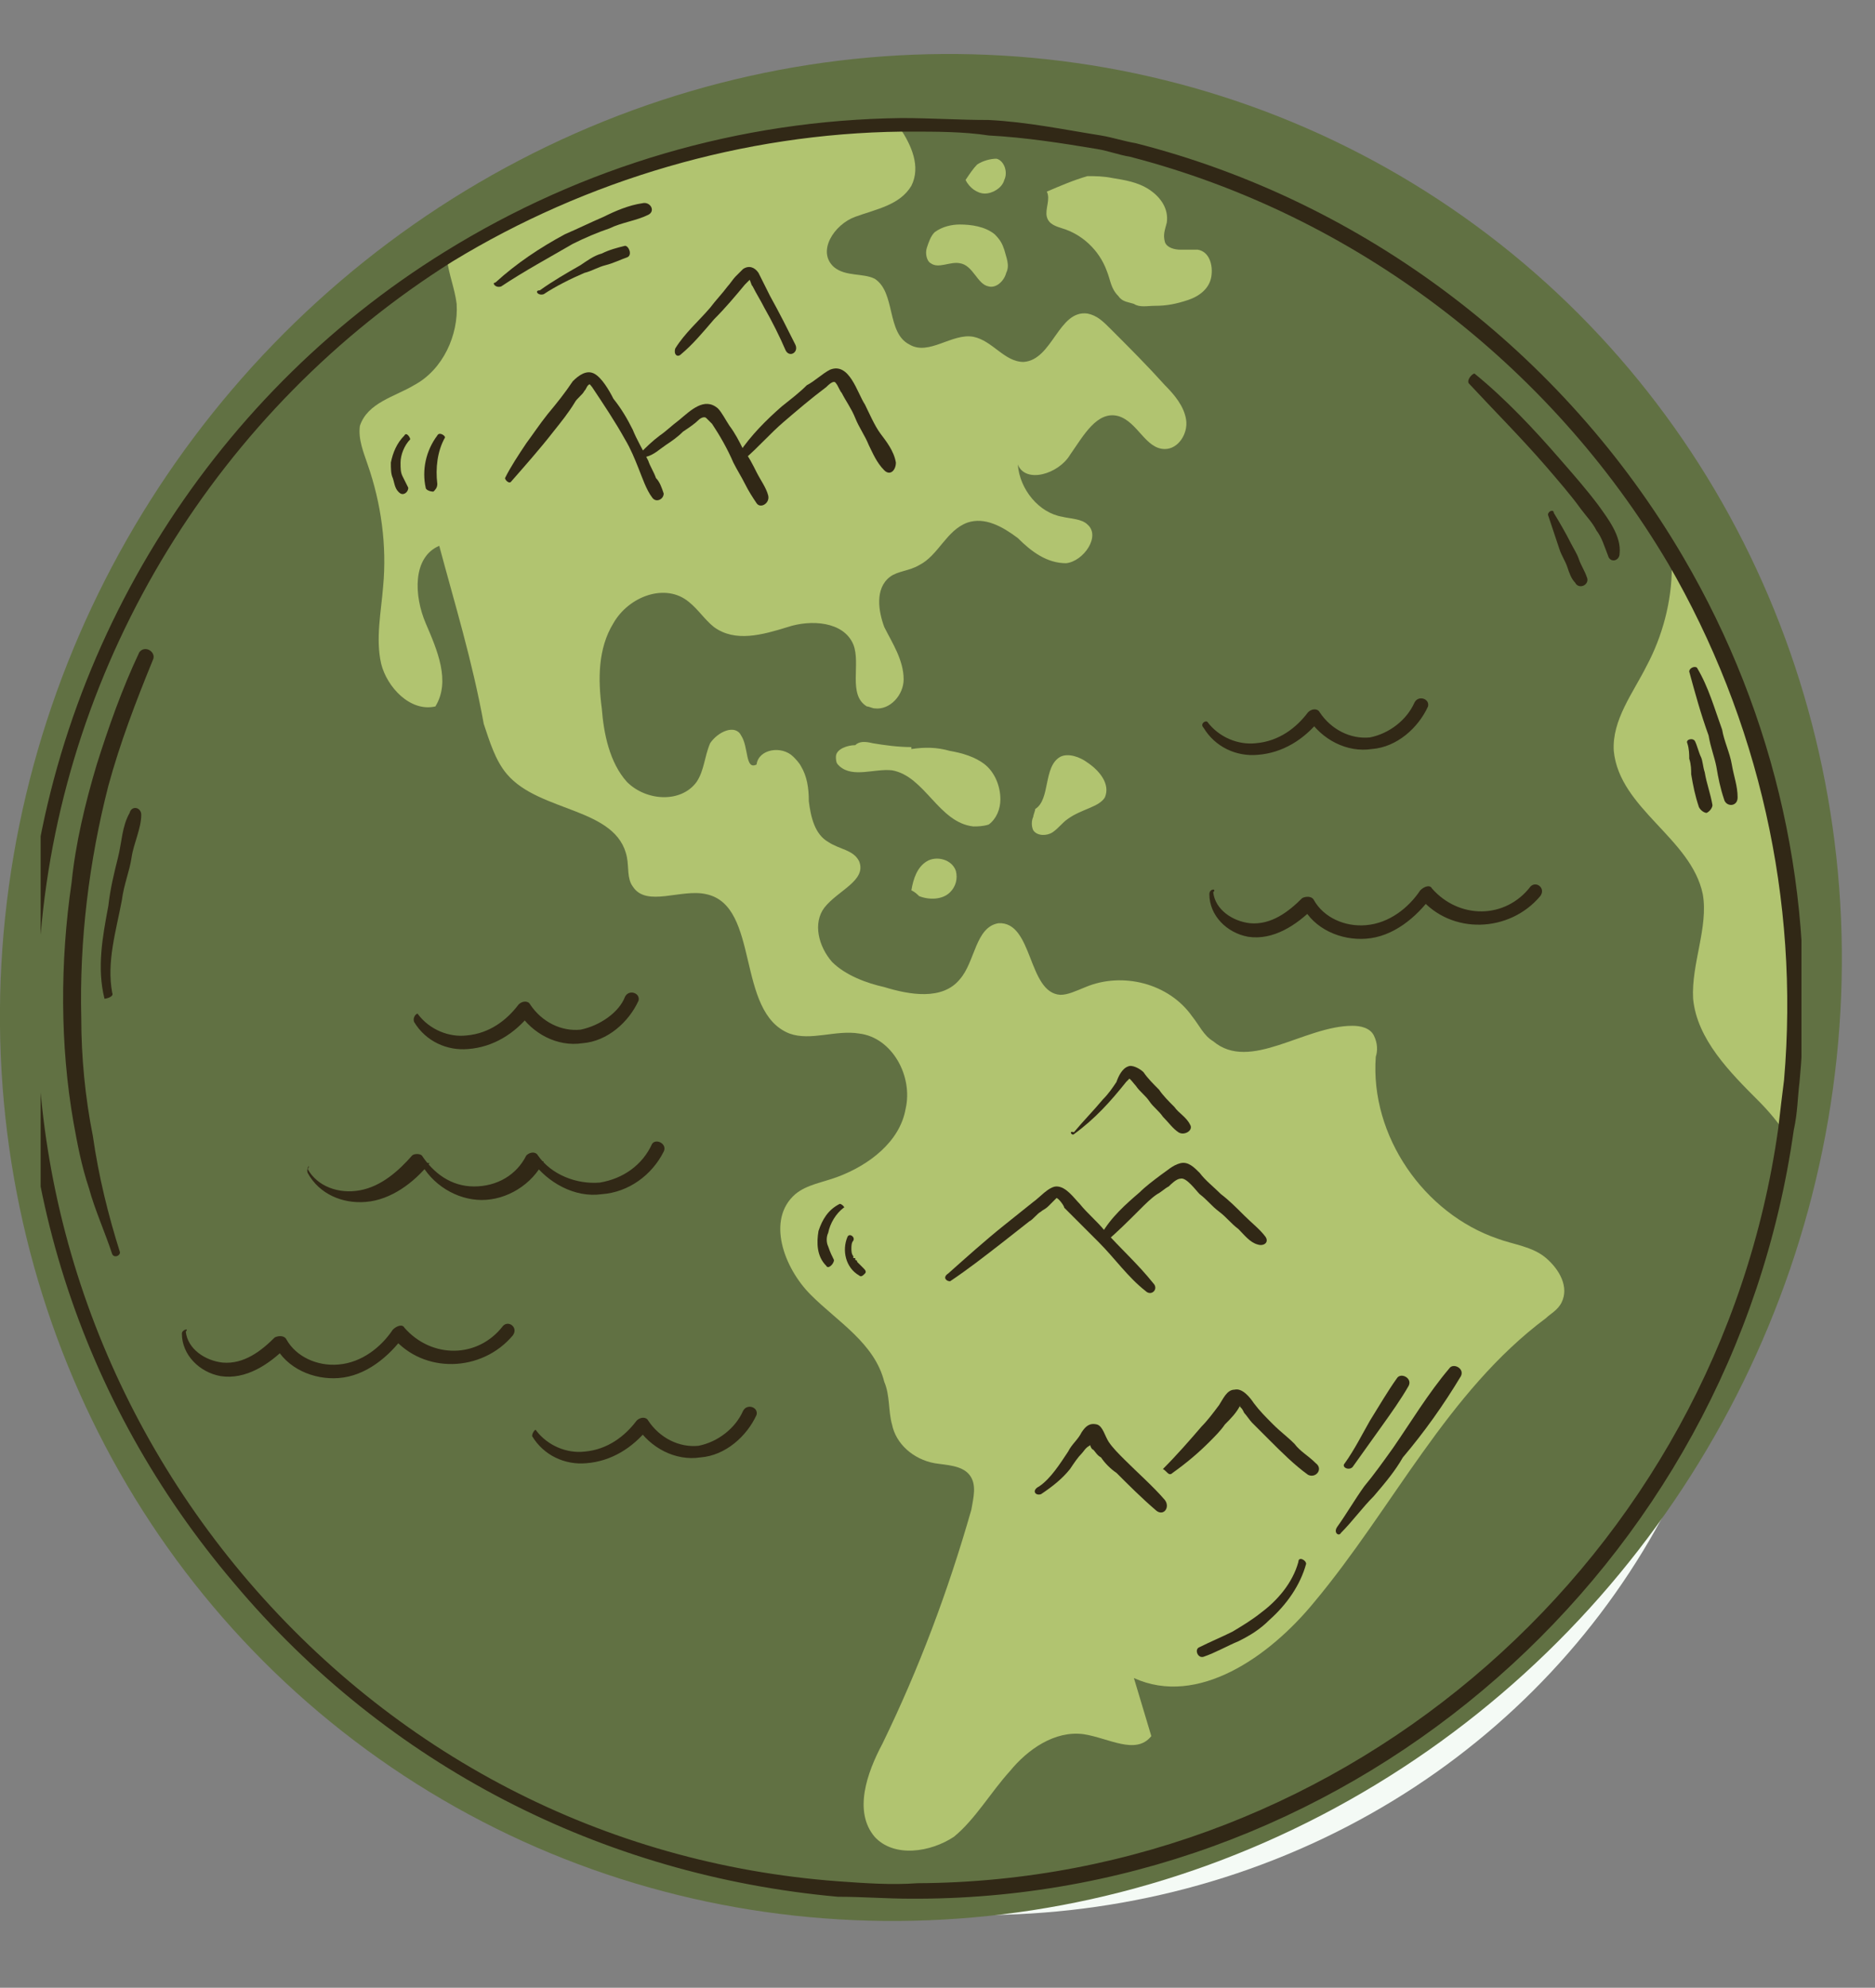 <?xml version="1.0" encoding="utf-8"?>
<!-- Generator: Adobe Illustrator 25.2.0, SVG Export Plug-In . SVG Version: 6.00 Build 0)  -->
<svg version="1.1" id="Layer_1" xmlns="http://www.w3.org/2000/svg" xmlns:xlink="http://www.w3.org/1999/xlink" x="0px" y="0px"
	 viewBox="0 0 96.9 102.7" style="enable-background:new 0 0 96.9 102.7;" xml:space="preserve">
<rect x="0" y="0" width="96.9" height="102.7" fill="#808080" stroke="none"/>
<style type="text/css">
	.st0{fill:#F4FAF5;}
	.st1{fill:#617143;}
	.st2{clip-path:url(#SVGID_2_);}
	.st3{fill:#B1C470;}
	.st4{fill:#312816;}
</style>
<ellipse transform="matrix(0.549 -0.836 0.836 0.549 -26.496 66.708)" class="st0" cx="48.6" cy="57.9" rx="40.4" ry="42.6"/>
<ellipse transform="matrix(0.549 -0.836 0.836 0.549 -21.176 62.815)" class="st1" cx="47.6" cy="51" rx="48.7" ry="47.1"/>
<g>
	<defs>
		<rect id="SVGID_1_" x="2.1" y="6.1" width="91" height="92"/>
	</defs>
	<clipPath id="SVGID_2_">
		<use xlink:href="#SVGID_1_"  style="overflow:visible;"/>
	</clipPath>
	<g class="st2">
		<path class="st3" d="M86.6,29.2c4.6,7.9,6.9,17.1,6,26.9c-0.1,0.8-0.1,1.7-0.3,2.5c-0.4-0.6-0.9-1.2-1.4-1.7
			c-1.5-1.5-3.2-3.2-3.4-5.3c-0.1-1.8,0.8-3.7,0.5-5.4c-0.6-2.9-4.3-4.4-4.6-7.4c-0.1-1.6,1-3,1.7-4.4c0.8-1.5,1.3-3.3,1.3-5.1
			L86.6,29.2z"/>
		<path class="st3" d="M61.9,12.9c0.6,0.1,0.8,0.8,0.7,1.4c-0.1,0.6-0.6,1-1.2,1.2c-0.6,0.2-1.1,0.3-1.7,0.3c-0.4,0-0.8,0.1-1.1-0.1
			c-0.3-0.1-0.6-0.1-0.8-0.4c-0.4-0.4-0.4-0.8-0.6-1.3c-0.4-1.1-1.3-1.9-2.3-2.2c-0.3-0.1-0.7-0.2-0.8-0.6c-0.1-0.4,0.2-0.9,0-1.3
			c0.7-0.3,1.4-0.6,2.1-0.8c0.4,0,0.8,0,1.3,0.1c0.6,0.1,1.3,0.2,1.9,0.6c0.6,0.4,1,1,0.9,1.7c-0.1,0.4-0.2,0.6-0.1,1
			c0.1,0.3,0.5,0.4,0.8,0.4C61.3,12.9,61.6,12.9,61.9,12.9z"/>
		<path class="st3" d="M55.2,42.3c-0.3,0.2-0.5,0.5-0.8,0.7c-0.3,0.2-0.8,0.2-1-0.1c-0.1-0.2-0.1-0.5,0-0.7c0-0.1,0.1-0.3,0.1-0.4
			c0.8-0.5,0.4-2.2,1.3-2.7c0.4-0.2,1,0,1.4,0.3c0.6,0.4,1.2,1.1,0.9,1.8C56.8,41.7,55.9,41.8,55.2,42.3z"/>
		<path class="st3" d="M51.9,12.9c0.1,0.4,0.3,0.8,0.1,1.2c-0.1,0.4-0.5,0.8-0.9,0.7c-0.6-0.1-0.8-1.1-1.5-1.2
			c-0.5-0.1-1.1,0.3-1.5,0c-0.2-0.1-0.3-0.5-0.2-0.8c0.1-0.3,0.2-0.6,0.4-0.8c0.4-0.3,0.9-0.4,1.3-0.4c0.6,0,1.3,0.1,1.8,0.5
			C51.7,12.4,51.8,12.6,51.9,12.9z"/>
		<path class="st3" d="M47.9,44.5c0.5-0.3,1.3-0.1,1.5,0.5c0.1,0.4,0,0.8-0.3,1.1c-0.4,0.4-1.1,0.4-1.6,0.2
			c-0.1-0.1-0.2-0.2-0.4-0.3C47.2,45.4,47.4,44.8,47.9,44.5z"/>
		<path class="st3" d="M51.5,8.2c0.4,0.1,0.6,0.7,0.4,1.1c-0.1,0.4-0.6,0.7-1,0.7c-0.4,0-0.8-0.3-1-0.7c0.2-0.3,0.4-0.6,0.6-0.8
			C50.8,8.3,51.2,8.2,51.5,8.2z"/>
		<path class="st3" d="M22.7,28.2c-1.4,0.6-1.3,2.6-0.7,4c0.6,1.4,1.3,3,0.5,4.3c-1.3,0.3-2.5-1-2.8-2.2c-0.3-1.3,0-2.7,0.1-4
			c0.2-2.1-0.1-4.3-0.8-6.3c-0.2-0.6-0.5-1.3-0.4-2c0.4-1.2,1.8-1.5,2.8-2.1c1.5-0.8,2.3-2.6,2.2-4.2c-0.1-0.8-0.4-1.5-0.5-2.3
			c6.9-4.3,14.9-6.7,23.4-6.8c0.6,0.9,1.1,2,0.6,3c-0.6,1-1.8,1.2-2.9,1.6c-1.1,0.4-2,1.8-1.1,2.6c0.6,0.5,1.5,0.3,2.1,0.6
			c1.1,0.7,0.6,2.8,1.8,3.4c1,0.6,2.2-0.6,3.3-0.4c1,0.2,1.6,1.3,2.6,1.3c1.5-0.1,1.8-2.7,3.3-2.5c0.5,0.1,0.8,0.4,1.2,0.8l0.1,0.1
			c0.9,0.9,1.8,1.8,2.7,2.8c0.5,0.5,1,1.1,1.1,1.8s-0.4,1.5-1.1,1.5c-1,0-1.4-1.4-2.4-1.7c-1.1-0.3-1.8,1-2.5,2
			c-0.6,1-2.3,1.5-2.7,0.5c0.1,1.3,1.1,2.5,2.3,2.7c0.4,0.1,1,0.1,1.3,0.4c0.7,0.6-0.2,1.9-1.1,2c-1,0-1.8-0.6-2.5-1.3
			c-0.8-0.6-1.7-1.1-2.6-0.8c-1.1,0.4-1.5,1.7-2.5,2.2c-0.5,0.3-1.1,0.3-1.5,0.6c-0.8,0.6-0.6,1.8-0.3,2.6c0.4,0.8,1,1.7,1,2.7
			c0,0.8-0.7,1.6-1.5,1.5c-0.1,0-0.3-0.1-0.4-0.1c-1-0.6-0.3-2.2-0.7-3.2c-0.5-1.2-2.2-1.3-3.4-0.9c-1.3,0.4-2.7,0.8-3.8,0
			c-0.5-0.4-0.8-0.9-1.3-1.3c-1.2-1-3.1-0.3-3.9,1.1c-0.8,1.3-0.8,2.9-0.6,4.4c0.1,1.3,0.4,2.8,1.3,3.8c1,1,2.8,1.1,3.6,0
			c0.4-0.6,0.4-1.3,0.7-2c0.4-0.6,1.3-1,1.6-0.4c0.4,0.6,0.2,1.8,0.8,1.5c0.1-0.8,1.3-1,1.9-0.4c0.1,0.1,0.3,0.3,0.4,0.5
			c0.3,0.5,0.4,1.1,0.4,1.8c0.1,0.8,0.3,1.7,1,2.1c0.6,0.4,1.3,0.4,1.6,1c0.4,1-1.1,1.5-1.8,2.4c-0.6,0.8-0.3,2,0.4,2.8
			c0.7,0.7,1.8,1.1,2.7,1.3c1.3,0.4,3,0.7,3.9-0.4c0.8-0.9,0.8-2.7,2-2.9c1.8-0.1,1.5,3.6,3.2,3.7c0.4,0,0.8-0.2,1.3-0.4
			c1.9-0.8,4.3-0.2,5.5,1.5c0.4,0.5,0.6,1,1.1,1.3c1.9,1.6,4.7-0.8,7.2-0.8c0.4,0,0.9,0.1,1.1,0.5c0.2,0.4,0.2,0.8,0.1,1.1
			c-0.3,4.1,2.5,8.1,6.3,9.4c0.8,0.3,1.8,0.4,2.5,1c0.7,0.6,1.2,1.5,0.8,2.3c-0.2,0.4-0.6,0.6-0.8,0.8c-5.1,3.8-7.9,9.8-12,14.7
			c-2.3,2.8-6,5.4-9.3,3.9c0.3,1,0.6,2,0.9,3c-0.8,1-2.2,0.1-3.5-0.1c-1.5-0.2-2.9,0.8-3.8,1.9c-1,1.1-1.8,2.5-2.9,3.4
			c-1.2,0.8-3.1,1.1-4.1,0c-1.1-1.3-0.4-3.3,0.4-4.8c1.9-3.9,3.4-7.9,4.6-12.1c0.1-0.6,0.3-1.3-0.1-1.8c-0.4-0.5-1.2-0.5-1.8-0.6
			c-1.1-0.2-2-1-2.2-2c-0.2-0.7-0.1-1.5-0.4-2.2c-0.5-2-2.4-3.1-3.8-4.5c-1.4-1.4-2.3-3.9-0.8-5.2c0.6-0.5,1.4-0.6,2.2-0.9
			c1.6-0.6,3.2-1.8,3.5-3.5c0.4-1.7-0.7-3.7-2.4-3.9c-1.2-0.2-2.5,0.4-3.6,0c-2.8-1.1-1.5-6.6-4.3-7.2c-1.3-0.3-3.1,0.7-3.8-0.4
			c-0.3-0.4-0.2-1-0.3-1.5c-0.5-2.6-4.5-2.3-6.2-4.3c-0.6-0.7-0.9-1.7-1.2-2.6C24.4,34.1,23.5,31.2,22.7,28.2z"/>
		<path class="st3" d="M45.1,38.4c0.6,0.1,1.3,0.2,2,0.2v0.1c0.7-0.1,1.3-0.1,2,0.1c0.6,0.1,1.3,0.3,1.8,0.7
			c0.5,0.4,0.8,1.1,0.8,1.8c0,0.5-0.2,1-0.6,1.3c-0.3,0.1-0.6,0.1-0.8,0.1c-1.8-0.2-2.5-2.6-4.2-2.9c-0.9-0.1-2,0.4-2.7-0.2
			c-0.1-0.1-0.1-0.1-0.1-0.1c-0.1-0.1-0.1-0.3-0.1-0.4c0-0.4,0.6-0.6,1-0.6C44.4,38.3,44.7,38.3,45.1,38.4z"/>
		<path class="st4" d="M47.1,98.1c-1.3,0-2.5-0.1-3.8-0.1C31.1,96.9,20,91.2,12.1,81.8c-8-9.4-11.8-21.3-10.7-33.6
			C2.6,33.8,10.7,20.6,23,13c7.1-4.4,15.2-6.8,23.6-6.9c1.5,0,3,0.1,4.5,0.1c2,0.1,3.9,0.5,5.8,0.8c0.6,0.1,1.2,0.3,1.8,0.4
			c11.8,3,22.1,10.8,28.3,21.4c4.8,8.2,6.9,17.6,6,27.1c-0.1,0.8-0.1,1.6-0.3,2.5C89.5,81,70.1,98,47.5,98.1
			C47.4,98.1,47.2,98.1,47.1,98.1z M47,6.8c-0.1,0-0.3,0-0.4,0c-8.2,0.1-16.3,2.5-23.2,6.7C11.3,21.1,3.3,34.1,2.1,48.3
			C1,60.3,4.8,72.1,12.5,81.3c7.8,9.3,18.7,15,30.8,15.9c1.4,0.1,2.8,0.2,4.1,0.1c22.3-0.1,41.4-16.9,44.5-39
			c0.1-0.9,0.2-1.7,0.3-2.5c0.8-9.3-1.3-18.6-6-26.7c-6.1-10.3-16.2-18-27.8-21c-0.6-0.1-1.1-0.3-1.7-0.4C54.9,7.4,53,7.1,51.1,7
			C49.8,6.8,48.4,6.8,47,6.8z"/>
		<path class="st4" d="M6.2,64.7c-0.6-1.9-1.1-3.9-1.4-6c-0.4-2-0.6-4.1-0.6-6.1c-0.1-4,0.4-8.1,1.4-12c0.6-2.2,1.4-4.3,2.3-6.5
			c0.2-0.4-0.4-0.8-0.7-0.4c-0.9,1.9-1.6,3.9-2.2,5.8c-0.6,2-1.1,4.1-1.3,6.1C3.1,49.7,3.1,54,3.8,58c0.2,1.1,0.4,2.2,0.8,3.4
			c0.3,1.1,0.8,2.2,1.2,3.4C5.9,65,6.2,64.9,6.2,64.7z"/>
		<path class="st4" d="M5.8,51.3c-0.3-1.6,0.2-3.2,0.5-4.8c0.1-0.8,0.4-1.5,0.5-2.2c0.1-0.7,0.5-1.5,0.5-2.2c0-0.4-0.5-0.5-0.6-0.1
			c-0.4,0.7-0.4,1.5-0.6,2.3c-0.2,0.8-0.4,1.6-0.5,2.5c-0.3,1.6-0.6,3.2-0.2,4.8C5.5,51.6,5.9,51.5,5.8,51.3z"/>
		<path class="st4" d="M75.9,19.8c1.3,1.4,2.7,2.8,4,4.3c0.6,0.7,1.3,1.5,1.8,2.2c0.3,0.4,0.6,0.7,0.8,1.1c0.3,0.4,0.4,0.8,0.6,1.3
			c0.1,0.4,0.6,0.3,0.6-0.1c0.1-0.9-0.6-1.8-1.1-2.5c-0.6-0.8-1.3-1.6-2-2.4c-1.3-1.5-2.8-3.1-4.4-4.4
			C76.1,19.3,75.8,19.6,75.9,19.8z"/>
		<path class="st4" d="M80,26.6c0.2,0.6,0.4,1.2,0.6,1.8c0.1,0.3,0.3,0.6,0.4,0.9c0.1,0.3,0.2,0.6,0.4,0.8c0.2,0.4,0.8,0.1,0.6-0.3
			c-0.1-0.3-0.3-0.6-0.4-0.9c-0.1-0.3-0.3-0.6-0.4-0.8c-0.3-0.6-0.6-1.1-0.9-1.6C80.3,26.3,80,26.4,80,26.6z"/>
		<path class="st4" d="M69.3,79.2c0.6-0.6,1.1-1.3,1.7-1.9c0.6-0.7,1.1-1.3,1.5-2c1.1-1.3,2.1-2.7,3-4.2c0.2-0.4-0.4-0.7-0.6-0.4
			c-1.1,1.3-2,2.8-2.9,4.1c-0.5,0.7-1,1.4-1.5,2c-0.5,0.7-0.9,1.4-1.4,2.1C68.9,79.2,69.2,79.4,69.3,79.2z"/>
		<path class="st4" d="M69.9,75.8c0.5-0.7,1-1.4,1.5-2.1c0.5-0.7,1-1.4,1.4-2.1c0.2-0.4-0.4-0.7-0.6-0.4c-0.5,0.7-0.9,1.4-1.4,2.2
			c-0.4,0.7-0.8,1.5-1.3,2.2C69.3,75.8,69.7,76,69.9,75.8z"/>
		<path class="st4" d="M25.9,14.8c1.2-0.8,2.5-1.5,3.7-2.2c0.6-0.3,1.3-0.6,1.9-0.8c0.6-0.3,1.4-0.4,2-0.7c0.4-0.2,0.1-0.7-0.3-0.6
			c-0.7,0.1-1.4,0.4-2,0.7c-0.7,0.3-1.3,0.6-2,0.9c-1.3,0.7-2.5,1.5-3.6,2.5C25.4,14.6,25.6,14.9,25.9,14.8z"/>
		<path class="st4" d="M28.1,15.2c0.6-0.4,1.4-0.8,2.1-1.1c0.4-0.1,0.7-0.3,1.1-0.4c0.4-0.1,0.8-0.3,1.1-0.4
			c0.3-0.1,0.1-0.6-0.1-0.6c-0.4,0.1-0.8,0.2-1.2,0.4c-0.4,0.1-0.8,0.4-1.1,0.6c-0.7,0.4-1.4,0.8-2.1,1.3
			C27.6,15,27.8,15.3,28.1,15.2z"/>
		<path class="st4" d="M87.3,34.7c0.3,1.1,0.6,2.2,1,3.3c0.1,0.6,0.3,1.1,0.4,1.6c0.1,0.6,0.2,1.1,0.4,1.7c0.1,0.4,0.7,0.4,0.7-0.1
			c0-0.6-0.2-1.1-0.3-1.7c-0.1-0.6-0.4-1.2-0.5-1.8c-0.4-1.1-0.7-2.2-1.3-3.2C87.6,34.4,87.3,34.5,87.3,34.7z"/>
		<path class="st4" d="M87.2,38.4c0.1,0.3,0.1,0.6,0.1,0.8c0.1,0.3,0.1,0.6,0.1,0.8c0.1,0.6,0.2,1.1,0.4,1.7
			c0.1,0.2,0.3,0.3,0.4,0.3c0.2-0.1,0.3-0.3,0.3-0.4c-0.1-0.6-0.3-1.1-0.4-1.7c-0.1-0.3-0.1-0.6-0.2-0.8s-0.2-0.6-0.3-0.8
			C87.5,38.1,87.1,38.2,87.2,38.4z"/>
		<path class="st4" d="M26.4,24.9c0.7-0.8,1.5-1.7,2.2-2.6c0.4-0.5,0.8-1,1.1-1.5c0.1-0.2,0.4-0.4,0.5-0.6c0.1-0.1,0.1-0.2,0.2-0.3
			c0.1-0.1,0.1,0,0.2,0.1c0.6,0.9,1.2,1.8,1.7,2.7c0.3,0.5,0.5,1,0.7,1.5s0.4,1.1,0.7,1.5c0.2,0.3,0.6,0.1,0.6-0.2
			c-0.1-0.3-0.2-0.6-0.4-0.8c-0.1-0.3-0.3-0.6-0.4-0.9c-0.3-0.6-0.6-1.1-0.8-1.6c-0.3-0.6-0.6-1.1-1-1.6c-0.2-0.4-0.6-1.1-1-1.3
			c-0.4-0.2-0.8,0.1-1.1,0.4c-0.4,0.6-0.8,1.1-1.3,1.7c-0.4,0.5-0.8,1.1-1.1,1.5c-0.4,0.6-0.8,1.2-1.1,1.8
			C26.1,24.8,26.3,25,26.4,24.9z"/>
		<path class="st4" d="M33.4,23.6c0.4-0.1,0.7-0.4,1-0.6c0.3-0.2,0.6-0.4,0.9-0.7c0.3-0.2,0.6-0.4,0.8-0.6c0.1-0.1,0.3-0.2,0.4-0.1
			c0.1,0.1,0.2,0.2,0.3,0.3c0.4,0.6,0.8,1.3,1.1,2c0.2,0.4,0.4,0.7,0.6,1.1c0.2,0.4,0.4,0.7,0.6,1c0.2,0.3,0.7,0,0.6-0.4
			c-0.1-0.4-0.4-0.8-0.6-1.2c-0.2-0.4-0.4-0.8-0.7-1.2c-0.2-0.4-0.4-0.8-0.7-1.2c-0.2-0.3-0.4-0.7-0.6-0.9c-0.7-0.6-1.4,0.1-2,0.6
			c-0.4,0.3-0.7,0.6-1,0.8c-0.4,0.3-0.7,0.6-1,0.9C32.9,23.5,33.1,23.7,33.4,23.6z"/>
		<path class="st4" d="M38.5,23.7c0.7-0.6,1.3-1.3,2-1.9c0.7-0.6,1.4-1.2,2.2-1.8c0.1-0.1,0.4-0.4,0.5-0.2c0.1,0.1,0.2,0.4,0.3,0.5
			c0.2,0.4,0.5,0.8,0.7,1.3c0.2,0.5,0.5,0.9,0.7,1.4c0.2,0.4,0.4,0.9,0.8,1.3c0.3,0.3,0.6,0,0.6-0.4c-0.1-0.6-0.5-1.1-0.8-1.5
			s-0.6-1.1-0.8-1.5c-0.4-0.6-0.8-2.2-1.8-1.8c-0.4,0.2-0.8,0.6-1.2,0.8c-0.4,0.4-0.8,0.7-1.3,1.1c-0.8,0.7-1.6,1.5-2.2,2.4
			C38.1,23.7,38.3,23.8,38.5,23.7z"/>
		<path class="st4" d="M49.1,66.2c0.9-0.6,1.8-1.3,2.7-2c0.5-0.4,0.9-0.7,1.4-1.1c0.2-0.1,0.4-0.4,0.6-0.5c0.1-0.1,0.2-0.1,0.4-0.3
			c0.1-0.1,0.4-0.4,0.4-0.4c0.1,0,0.4,0.4,0.4,0.5c0.2,0.2,0.4,0.4,0.6,0.6c0.4,0.4,0.8,0.8,1.2,1.2c0.8,0.8,1.5,1.8,2.4,2.5
			c0.3,0.3,0.7-0.1,0.4-0.4c-0.8-1-1.7-1.8-2.5-2.7c-0.4-0.5-0.9-0.9-1.3-1.4c-0.3-0.3-0.7-0.9-1.2-0.9c-0.4,0-0.9,0.6-1.2,0.8
			c-0.5,0.4-1,0.8-1.5,1.2c-1,0.8-2,1.7-2.9,2.5C48.7,66,48.9,66.2,49.1,66.2z"/>
		<path class="st4" d="M57.1,64.2c0.6-0.5,1.2-1.1,1.8-1.7c0.3-0.3,0.6-0.6,0.9-0.8c0.2-0.1,0.4-0.3,0.6-0.4
			c0.1-0.1,0.4-0.4,0.6-0.4c0.3-0.1,0.8,0.6,1,0.8c0.4,0.3,0.6,0.6,1,0.9c0.4,0.3,0.6,0.6,1,0.9c0.3,0.3,0.6,0.7,1,0.8
			c0.3,0.1,0.6-0.1,0.4-0.4c-0.3-0.4-0.7-0.7-1.1-1.1c-0.4-0.4-0.8-0.8-1.2-1.1c-0.4-0.4-0.8-0.7-1.1-1.1c-0.3-0.3-0.6-0.6-1-0.5
			c-0.4,0.1-0.7,0.4-1,0.6c-0.4,0.3-0.8,0.6-1.1,0.9c-0.7,0.6-1.5,1.3-2,2.2C56.8,64.2,57,64.3,57.1,64.2z"/>
		<path class="st4" d="M55.5,58.6c1.1-0.8,1.9-1.7,2.7-2.7c0.1-0.1,0.1-0.1,0.1-0.1c0.1-0.1,0.1-0.1,0-0.1c0.1,0,0.3,0.3,0.4,0.4
			c0.2,0.3,0.5,0.5,0.7,0.8c0.2,0.3,0.5,0.5,0.7,0.8c0.3,0.3,0.5,0.6,0.8,0.8c0.3,0.2,0.8-0.1,0.6-0.4c-0.2-0.4-0.6-0.6-0.8-0.9
			c-0.3-0.3-0.6-0.6-0.8-0.9c-0.3-0.3-0.6-0.6-0.8-0.9c-0.2-0.2-0.6-0.4-0.8-0.3c-0.3,0.1-0.5,0.5-0.6,0.8c-0.2,0.3-0.4,0.6-0.7,0.9
			c-0.5,0.6-1,1.1-1.5,1.7C55.2,58.4,55.4,58.7,55.5,58.6z"/>
		<path class="st4" d="M53.8,77.2c0.6-0.4,1.1-0.8,1.5-1.3c0.2-0.3,0.4-0.6,0.6-0.8c0.1-0.1,0.2-0.3,0.4-0.4
			c0.1-0.1,0.1-0.1,0.1-0.2c0.1-0.1,0.1-0.1,0-0.1c-0.1-0.1-0.1,0-0.1,0.1c0,0.1,0.1,0.4,0.2,0.4c0.1,0.1,0.2,0.3,0.4,0.4
			c0.2,0.3,0.5,0.6,0.8,0.8c0.6,0.6,1.3,1.3,2,1.9c0.4,0.4,0.8-0.1,0.5-0.5c-0.6-0.7-1.4-1.4-2.1-2.1c-0.3-0.3-0.6-0.6-0.8-0.9
			c-0.2-0.3-0.3-0.8-0.6-0.9c-0.4-0.1-0.6,0.1-0.8,0.4c-0.2,0.4-0.5,0.6-0.7,1c-0.4,0.6-0.9,1.4-1.5,1.8
			C53.3,77,53.5,77.3,53.8,77.2z"/>
		<path class="st4" d="M60.6,76.1c0.7-0.5,1.3-1,1.9-1.6c0.3-0.3,0.6-0.6,0.8-0.9c0.3-0.3,0.6-0.6,0.8-1c0,0.1-0.1-0.1,0,0.1
			c0.1,0.1,0.1,0.1,0.2,0.3c0.1,0.1,0.3,0.4,0.4,0.5c0.3,0.3,0.6,0.6,0.9,0.9c0.6,0.6,1.3,1.3,2,1.8c0.4,0.2,0.8-0.3,0.4-0.6
			c-0.4-0.4-0.8-0.6-1.1-1c-0.4-0.4-0.7-0.6-1.1-1c-0.4-0.4-0.7-0.7-1-1.1c-0.2-0.3-0.6-0.8-1-0.7c-0.4,0-0.6,0.5-0.8,0.8
			c-0.3,0.4-0.6,0.8-0.9,1.1c-0.6,0.7-1.3,1.5-2,2.2C60.3,76,60.4,76.3,60.6,76.1z"/>
		<path class="st4" d="M43.4,62.2c-0.6,0.3-0.9,0.8-1.1,1.4c-0.1,0.6-0.1,1.3,0.4,1.8c0.1,0.2,0.4-0.1,0.4-0.3
			c-0.1-0.2-0.2-0.4-0.3-0.7c-0.1-0.2-0.1-0.5,0-0.7c0.1-0.5,0.4-1,0.8-1.3C43.7,62.4,43.5,62.2,43.4,62.2z"/>
		<path class="st4" d="M43.8,63.9c-0.3,0.7-0.1,1.6,0.6,2c0.1,0.1,0.2,0,0.3-0.1c0.1-0.1,0-0.2-0.1-0.3c0,0,0,0-0.1-0.1l-0.1-0.1
			c-0.1-0.1-0.1-0.1-0.1-0.1c0,0,0-0.1-0.1-0.1L44.2,65L44.1,65c0-0.1,0,0.1,0,0v-0.1C44,64.8,44,64.6,44,64.5c0-0.1,0-0.3,0.1-0.4
			C44.2,63.9,43.9,63.7,43.8,63.9z"/>
		<path class="st4" d="M67.1,80.7c-0.3,1.1-1.1,2-1.9,2.6c-0.5,0.4-1,0.7-1.5,1c-0.6,0.3-1.1,0.5-1.7,0.8c-0.3,0.1-0.1,0.6,0.2,0.5
			c0.6-0.2,1.3-0.6,1.8-0.8c0.6-0.3,1.1-0.6,1.6-1.1c0.9-0.8,1.6-1.8,1.9-2.9C67.5,80.6,67.1,80.4,67.1,80.7z"/>
		<path class="st4" d="M20.9,22.5c-0.4,0.4-0.6,0.9-0.7,1.4c0,0.3,0,0.6,0.1,0.8c0.1,0.3,0.1,0.6,0.4,0.8c0.2,0.1,0.4-0.1,0.4-0.3
			c-0.1-0.2-0.2-0.4-0.3-0.6c-0.1-0.2-0.1-0.4-0.1-0.7c0-0.4,0.2-0.9,0.5-1.2C21.2,22.6,21,22.3,20.9,22.5z"/>
		<path class="st4" d="M22.6,22.5c-0.6,0.8-0.8,1.8-0.6,2.7c0,0.1,0.2,0.2,0.4,0.2c0.1-0.1,0.2-0.2,0.2-0.4c-0.1-0.8,0-1.7,0.4-2.4
			C23,22.5,22.7,22.3,22.6,22.5z"/>
		<path class="st4" d="M35.2,18.3c0.6-0.5,1.1-1.1,1.7-1.8c0.6-0.6,1.1-1.2,1.6-1.8c0.1-0.1,0.1-0.1,0.2-0.2l0.1-0.1h-0.1
			c0.1,0.1,0.1,0.3,0.2,0.4c0.2,0.4,0.4,0.7,0.6,1.1c0.4,0.7,0.8,1.5,1.1,2.2c0.2,0.4,0.7,0.1,0.5-0.3c-0.4-0.8-0.8-1.6-1.3-2.5
			c-0.2-0.4-0.4-0.8-0.6-1.2c-0.2-0.3-0.5-0.4-0.8-0.2c-0.1,0.1-0.3,0.3-0.4,0.4c-0.1,0.1-0.3,0.4-0.4,0.5c-0.3,0.4-0.6,0.7-0.9,1.1
			c-0.6,0.7-1.3,1.3-1.8,2.1C34.8,18.3,35,18.5,35.2,18.3z"/>
		<path class="st4" d="M15.9,60.6c0.6,1.1,1.8,1.6,3,1.5c1.3-0.1,2.5-1,3.3-2c-0.1,0-0.4-0.1-0.5-0.1c0.6,1.2,1.9,2,3.2,2
			c1.3,0,2.6-0.8,3.2-2c-0.2,0-0.4,0-0.6,0c0.8,1.1,2.2,1.9,3.6,1.7c1.4-0.1,2.6-1,3.2-2.2c0.2-0.4-0.4-0.7-0.6-0.4
			c-0.5,1.1-1.5,1.8-2.7,2c-1.2,0.1-2.5-0.4-3.2-1.4c-0.1-0.2-0.4-0.2-0.6,0c-0.5,1-1.5,1.6-2.7,1.6s-2.1-0.7-2.7-1.6
			c-0.1-0.1-0.4-0.1-0.5,0c-0.7,0.8-1.6,1.6-2.7,1.8c-1.1,0.2-2.2-0.2-2.7-1.1C16.1,60.1,15.8,60.3,15.9,60.6z"/>
		<path class="st4" d="M62.2,37.6c0.6,1,1.7,1.5,2.8,1.4c1.3-0.1,2.4-0.8,3.2-1.8c-0.2,0-0.4-0.1-0.6-0.1c0.7,1.1,2,1.8,3.3,1.6
			c1.3-0.1,2.4-1.1,2.9-2.2c0.1-0.4-0.5-0.6-0.7-0.2c-0.4,0.9-1.3,1.6-2.3,1.8c-1,0.1-2-0.4-2.6-1.3c-0.1-0.2-0.4-0.2-0.6,0
			c-0.6,0.8-1.5,1.5-2.7,1.6c-0.9,0.1-1.9-0.3-2.5-1.1C62.3,37.2,62,37.4,62.2,37.6z"/>
		<path class="st4" d="M62.5,46.2c0,1.1,0.9,2,2,2.2c1.3,0.2,2.5-0.6,3.4-1.5c-0.2,0-0.4-0.1-0.6-0.1c0.6,1.2,2,1.8,3.3,1.7
			c1.4-0.1,2.6-1.1,3.4-2.2c-0.2,0-0.4,0.1-0.6,0.1c1.6,1.9,4.6,1.8,6.2-0.1c0.3-0.4-0.2-0.8-0.5-0.5c-1.3,1.7-3.7,1.7-5.1,0.1
			c-0.1-0.2-0.4-0.1-0.6,0.1c-0.6,0.9-1.6,1.7-2.8,1.8c-1.1,0.1-2.2-0.4-2.7-1.3c-0.1-0.2-0.4-0.2-0.6-0.1c-0.7,0.7-1.6,1.4-2.7,1.3
			c-0.9-0.1-1.8-0.7-1.9-1.6C62.9,45.9,62.5,45.9,62.5,46.2z"/>
		<path class="st4" d="M21.4,52.8c0.6,1,1.7,1.5,2.8,1.4c1.3-0.1,2.4-0.8,3.2-1.8c-0.2,0-0.4-0.1-0.6-0.1c0.7,1.1,2,1.8,3.3,1.6
			c1.3-0.1,2.4-1.1,2.9-2.2c0.1-0.4-0.5-0.6-0.7-0.2C32,52.3,31,53,30,53.2c-1,0.1-2-0.4-2.6-1.3c-0.1-0.2-0.4-0.2-0.6,0
			c-0.6,0.8-1.5,1.5-2.7,1.6c-0.9,0.1-1.9-0.3-2.5-1.1C21.6,52.3,21.3,52.5,21.4,52.8z"/>
		<path class="st4" d="M9.4,68.9c0,1.1,0.9,2,2,2.2c1.3,0.2,2.5-0.6,3.4-1.5c-0.2,0-0.4-0.1-0.6-0.1c0.6,1.2,2,1.8,3.3,1.7
			c1.4-0.1,2.6-1.1,3.4-2.2c-0.2,0-0.4,0.1-0.6,0.1c1.6,1.9,4.6,1.8,6.2-0.1c0.3-0.4-0.2-0.8-0.5-0.5c-1.3,1.7-3.7,1.7-5.1,0.1
			c-0.1-0.2-0.4-0.1-0.6,0.1c-0.6,0.9-1.6,1.7-2.8,1.8c-1.1,0.1-2.2-0.4-2.7-1.3c-0.1-0.2-0.4-0.2-0.6-0.1c-0.7,0.7-1.6,1.4-2.7,1.3
			c-0.9-0.1-1.8-0.7-1.9-1.6C9.8,68.6,9.4,68.7,9.4,68.9z"/>
		<path class="st4" d="M27.5,74.2c0.6,1,1.7,1.5,2.8,1.4c1.3-0.1,2.4-0.8,3.2-1.8c-0.2,0-0.4-0.1-0.6-0.1c0.7,1.1,2,1.8,3.3,1.6
			c1.3-0.1,2.4-1.1,2.9-2.2c0.1-0.4-0.5-0.6-0.7-0.2c-0.4,0.9-1.3,1.6-2.3,1.8c-1,0.1-2-0.4-2.6-1.3c-0.1-0.2-0.4-0.2-0.6,0
			c-0.6,0.8-1.5,1.5-2.7,1.6c-0.9,0.1-1.9-0.3-2.5-1.1C27.7,73.8,27.5,74,27.5,74.2z"/>
	</g>
</g>
</svg>
